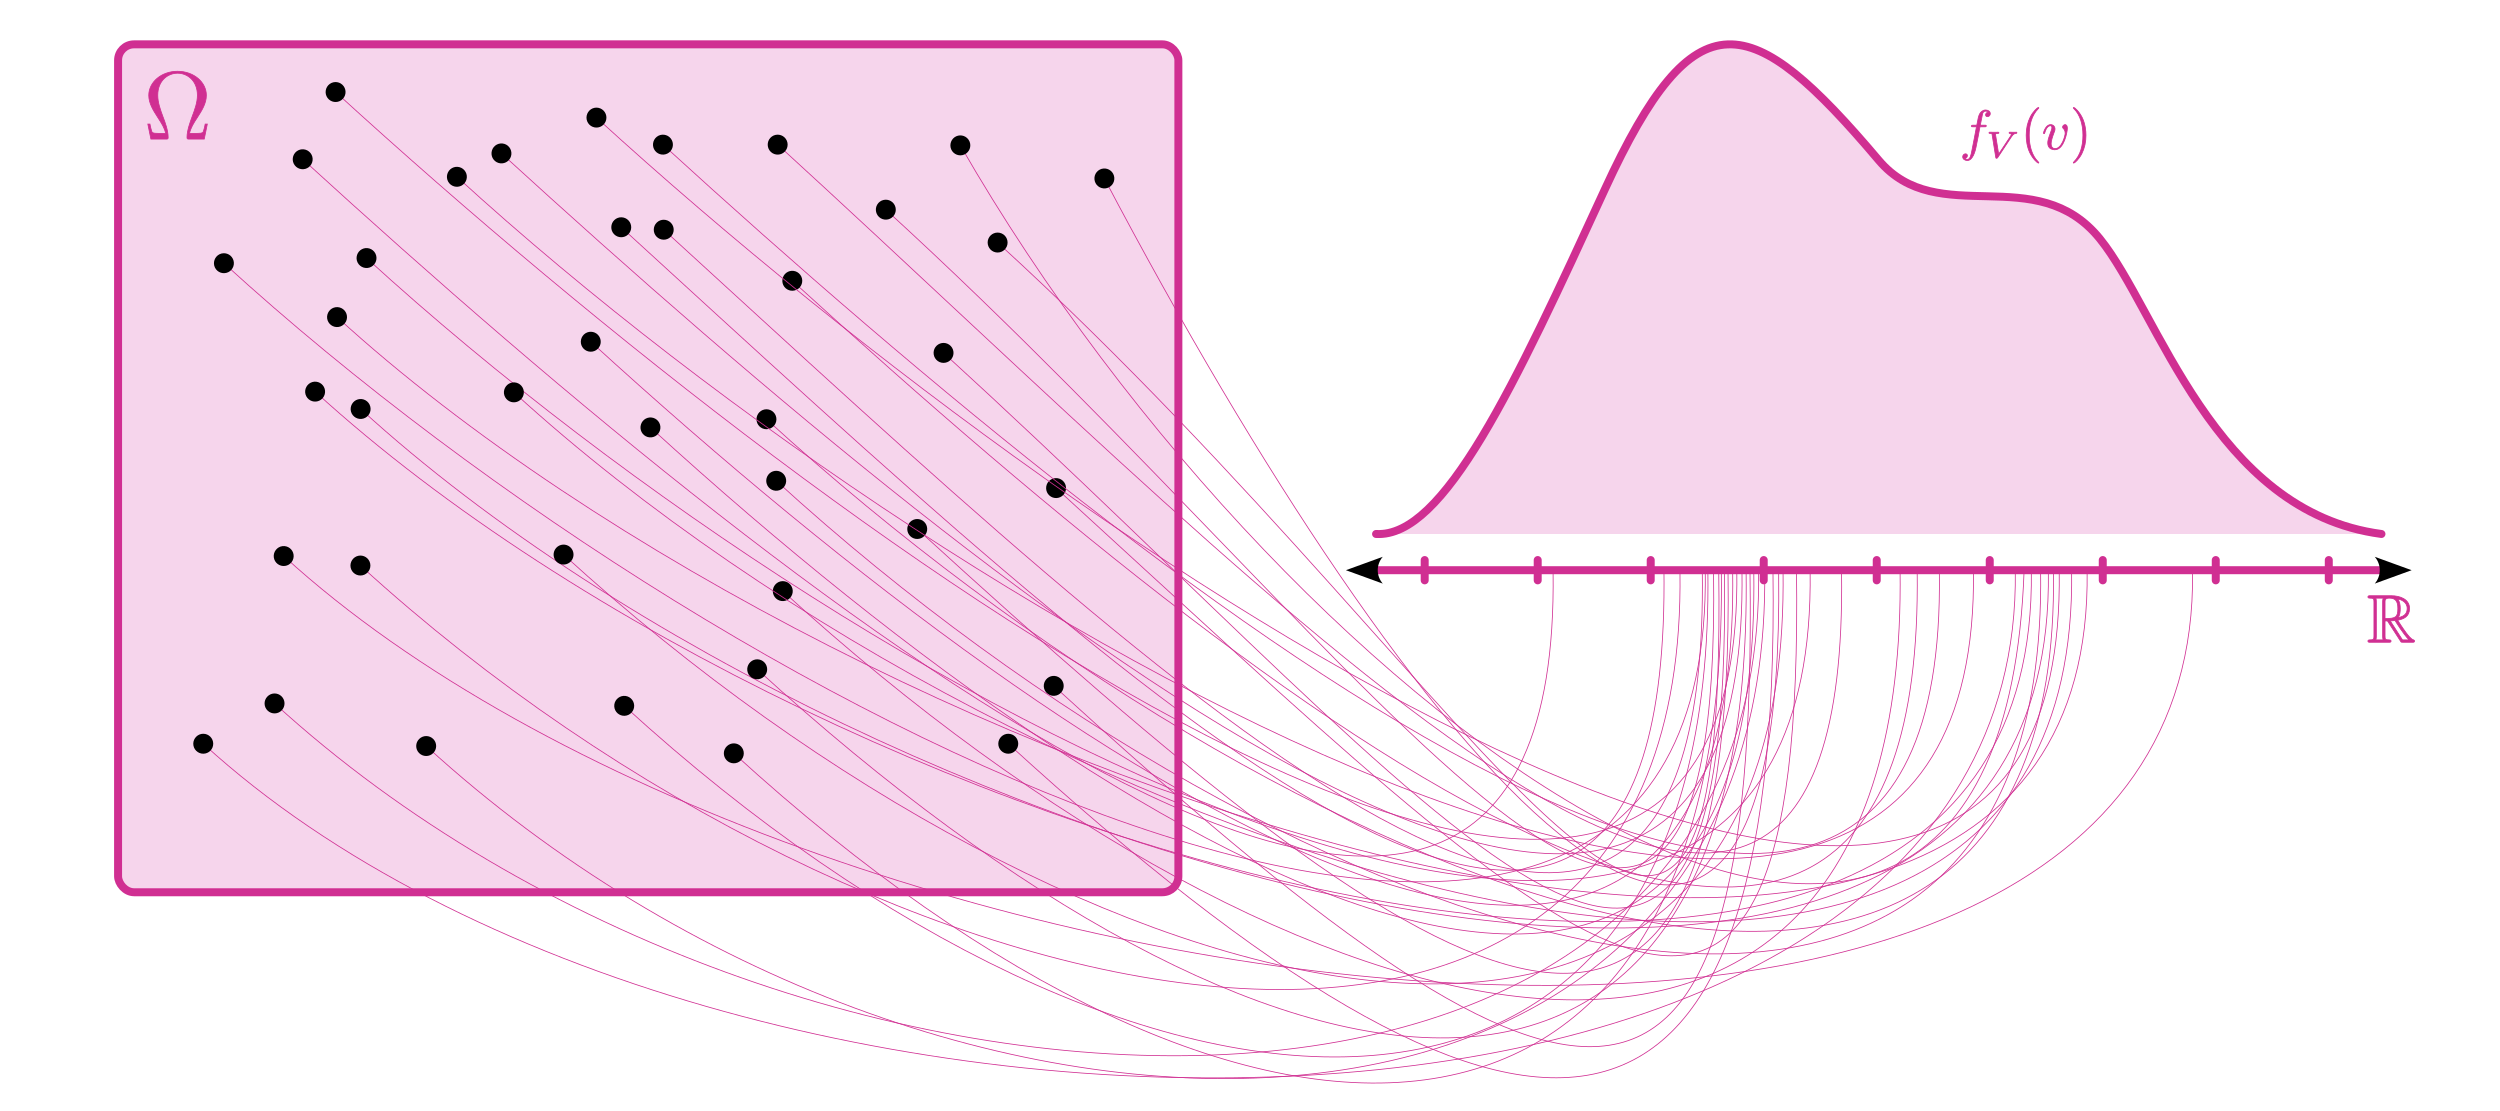 <?xml version="1.0" encoding="UTF-8" standalone="no"?>
<!-- Created with Inkscape (http://www.inkscape.org/) -->

<svg
   width="313.254mm"
   height="139.158mm"
   viewBox="0 0 313.254 139.158"
   version="1.1"
   id="svg5"
   xml:space="preserve"
   xmlns:xlink="http://www.w3.org/1999/xlink"
   xmlns="http://www.w3.org/2000/svg"
   xmlns:svg="http://www.w3.org/2000/svg"><defs
     id="defs2"><marker
       style="overflow:visible"
       id="Dot"
       refX="0"
       refY="0"
       orient="auto"
       markerWidth="5"
       markerHeight="5"
       viewBox="0 0 1 1"
       preserveAspectRatio="xMidYMid"><path
         transform="scale(0.5)"
         style="fill:context-stroke;fill-rule:evenodd;stroke:none"
         d="M 5,0 C 5,2.76 2.76,5 0,5 -2.76,5 -5,2.76 -5,0 c 0,-2.76 2.3,-5 5,-5 2.76,0 5,2.24 5,5 z"
         id="path17" /></marker><marker
       style="overflow:visible"
       id="ConcaveTriangle"
       refX="0"
       refY="0"
       orient="auto-start-reverse"
       markerWidth="0.6"
       markerHeight="0.6"
       viewBox="0 0 1 1"
       preserveAspectRatio="xMidYMid"><path
         transform="scale(0.7)"
         d="M -2,-4 9,0 -2,4 c 2,-2.33 2,-5.66 0,-8 z"
         style="fill:context-stroke;fill-rule:evenodd;stroke:none"
         id="path7" /></marker><path
       id="g2-10"
       d="M 7.914,-1.865 H 7.651 C 7.592,-1.554 7.532,-1.243 7.436,-0.992 7.376,-0.801 7.34,-0.705 6.647,-0.705 H 5.703 C 5.846,-1.375 6.193,-1.949 6.683,-2.69 7.245,-3.563 7.795,-4.435 7.795,-5.428 c 0,-1.65 -1.578,-2.989 -3.575,-2.989 -2.008,0 -3.575,1.351 -3.575,2.989 0,0.98 0.538,1.841 1.1,2.714 0.502,0.777 0.861,1.339 0.992,2.008 H 1.793 c -0.693,0 -0.729,-0.096 -0.789,-0.275 C 0.909,-1.231 0.849,-1.578 0.789,-1.865 H 0.526 L 0.909,0 h 1.853 c 0.263,0 0.287,0 0.287,-0.215 0,-0.849 -0.383,-1.889 -0.622,-2.499 -0.347,-0.944 -0.669,-1.817 -0.669,-2.726 0,-1.841 1.279,-2.738 2.463,-2.738 1.184,0 2.463,0.897 2.463,2.738 0,0.909 -0.335,1.805 -0.669,2.69 C 5.81,-2.176 5.392,-1.076 5.392,-0.227 5.392,0 5.428,0 5.691,0 h 1.841 z" /><marker
       style="overflow:visible"
       id="Dot-1"
       refX="0"
       refY="0"
       orient="auto"
       markerWidth="5"
       markerHeight="5"
       viewBox="0 0 1 1"
       preserveAspectRatio="xMidYMid"><path
         transform="scale(0.5)"
         style="fill:context-stroke;fill-rule:evenodd;stroke:none"
         d="M 5,0 C 5,2.76 2.76,5 0,5 -2.76,5 -5,2.76 -5,0 c 0,-2.76 2.3,-5 5,-5 2.76,0 5,2.24 5,5 z"
         id="path17-1" /></marker><marker
       style="overflow:visible"
       id="Dot-3"
       refX="0"
       refY="0"
       orient="auto"
       markerWidth="5"
       markerHeight="5"
       viewBox="0 0 1 1"
       preserveAspectRatio="xMidYMid"><path
         transform="scale(0.5)"
         style="fill:context-stroke;fill-rule:evenodd;stroke:none"
         d="M 5,0 C 5,2.76 2.76,5 0,5 -2.76,5 -5,2.76 -5,0 c 0,-2.76 2.3,-5 5,-5 2.76,0 5,2.24 5,5 z"
         id="path17-3" /></marker><marker
       style="overflow:visible"
       id="Dot-0"
       refX="0"
       refY="0"
       orient="auto"
       markerWidth="5"
       markerHeight="5"
       viewBox="0 0 1 1"
       preserveAspectRatio="xMidYMid"><path
         transform="scale(0.5)"
         style="fill:context-stroke;fill-rule:evenodd;stroke:none"
         d="M 5,0 C 5,2.76 2.76,5 0,5 -2.76,5 -5,2.76 -5,0 c 0,-2.76 2.3,-5 5,-5 2.76,0 5,2.24 5,5 z"
         id="path17-4" /></marker><marker
       style="overflow:visible"
       id="Dot-7"
       refX="0"
       refY="0"
       orient="auto"
       markerWidth="5"
       markerHeight="5"
       viewBox="0 0 1 1"
       preserveAspectRatio="xMidYMid"><path
         transform="scale(0.5)"
         style="fill:context-stroke;fill-rule:evenodd;stroke:none"
         d="M 5,0 C 5,2.76 2.76,5 0,5 -2.76,5 -5,2.76 -5,0 c 0,-2.76 2.3,-5 5,-5 2.76,0 5,2.24 5,5 z"
         id="path17-0" /></marker><marker
       style="overflow:visible"
       id="Dot-8"
       refX="0"
       refY="0"
       orient="auto"
       markerWidth="5"
       markerHeight="5"
       viewBox="0 0 1 1"
       preserveAspectRatio="xMidYMid"><path
         transform="scale(0.5)"
         style="fill:context-stroke;fill-rule:evenodd;stroke:none"
         d="M 5,0 C 5,2.76 2.76,5 0,5 -2.76,5 -5,2.76 -5,0 c 0,-2.76 2.3,-5 5,-5 2.76,0 5,2.24 5,5 z"
         id="path17-6" /></marker><marker
       style="overflow:visible"
       id="Dot-09"
       refX="0"
       refY="0"
       orient="auto"
       markerWidth="5"
       markerHeight="5"
       viewBox="0 0 1 1"
       preserveAspectRatio="xMidYMid"><path
         transform="scale(0.5)"
         style="fill:context-stroke;fill-rule:evenodd;stroke:none"
         d="M 5,0 C 5,2.76 2.76,5 0,5 -2.76,5 -5,2.76 -5,0 c 0,-2.76 2.3,-5 5,-5 2.76,0 5,2.24 5,5 z"
         id="path17-62" /></marker><marker
       style="overflow:visible"
       id="Dot-4"
       refX="0"
       refY="0"
       orient="auto"
       markerWidth="5"
       markerHeight="5"
       viewBox="0 0 1 1"
       preserveAspectRatio="xMidYMid"><path
         transform="scale(0.5)"
         style="fill:context-stroke;fill-rule:evenodd;stroke:none"
         d="M 5,0 C 5,2.76 2.76,5 0,5 -2.76,5 -5,2.76 -5,0 c 0,-2.76 2.3,-5 5,-5 2.76,0 5,2.24 5,5 z"
         id="path17-66" /></marker><marker
       style="overflow:visible"
       id="Dot-17"
       refX="0"
       refY="0"
       orient="auto"
       markerWidth="5"
       markerHeight="5"
       viewBox="0 0 1 1"
       preserveAspectRatio="xMidYMid"><path
         transform="scale(0.5)"
         style="fill:context-stroke;fill-rule:evenodd;stroke:none"
         d="M 5,0 C 5,2.76 2.76,5 0,5 -2.76,5 -5,2.76 -5,0 c 0,-2.76 2.3,-5 5,-5 2.76,0 5,2.24 5,5 z"
         id="path17-18" /></marker><marker
       style="overflow:visible"
       id="Dot-07"
       refX="0"
       refY="0"
       orient="auto"
       markerWidth="5"
       markerHeight="5"
       viewBox="0 0 1 1"
       preserveAspectRatio="xMidYMid"><path
         transform="scale(0.5)"
         style="fill:context-stroke;fill-rule:evenodd;stroke:none"
         d="M 5,0 C 5,2.76 2.76,5 0,5 -2.76,5 -5,2.76 -5,0 c 0,-2.76 2.3,-5 5,-5 2.76,0 5,2.24 5,5 z"
         id="path17-7" /></marker><marker
       style="overflow:visible"
       id="Dot-2"
       refX="0"
       refY="0"
       orient="auto"
       markerWidth="5"
       markerHeight="5"
       viewBox="0 0 1 1"
       preserveAspectRatio="xMidYMid"><path
         transform="scale(0.5)"
         style="fill:context-stroke;fill-rule:evenodd;stroke:none"
         d="M 5,0 C 5,2.76 2.76,5 0,5 -2.76,5 -5,2.76 -5,0 c 0,-2.76 2.3,-5 5,-5 2.76,0 5,2.24 5,5 z"
         id="path17-74" /></marker><marker
       style="overflow:visible"
       id="Dot-5"
       refX="0"
       refY="0"
       orient="auto"
       markerWidth="5"
       markerHeight="5"
       viewBox="0 0 1 1"
       preserveAspectRatio="xMidYMid"><path
         transform="scale(0.5)"
         style="fill:context-stroke;fill-rule:evenodd;stroke:none"
         d="M 5,0 C 5,2.76 2.76,5 0,5 -2.76,5 -5,2.76 -5,0 c 0,-2.76 2.3,-5 5,-5 2.76,0 5,2.24 5,5 z"
         id="path17-73" /></marker><marker
       style="overflow:visible"
       id="Dot-37"
       refX="0"
       refY="0"
       orient="auto"
       markerWidth="5"
       markerHeight="5"
       viewBox="0 0 1 1"
       preserveAspectRatio="xMidYMid"><path
         transform="scale(0.5)"
         style="fill:context-stroke;fill-rule:evenodd;stroke:none"
         d="M 5,0 C 5,2.76 2.76,5 0,5 -2.76,5 -5,2.76 -5,0 c 0,-2.76 2.3,-5 5,-5 2.76,0 5,2.24 5,5 z"
         id="path17-15" /></marker><marker
       style="overflow:visible"
       id="Dot-72"
       refX="0"
       refY="0"
       orient="auto"
       markerWidth="5"
       markerHeight="5"
       viewBox="0 0 1 1"
       preserveAspectRatio="xMidYMid"><path
         transform="scale(0.5)"
         style="fill:context-stroke;fill-rule:evenodd;stroke:none"
         d="M 5,0 C 5,2.76 2.76,5 0,5 -2.76,5 -5,2.76 -5,0 c 0,-2.76 2.3,-5 5,-5 2.76,0 5,2.24 5,5 z"
         id="path17-44" /></marker><marker
       style="overflow:visible"
       id="Dot-9"
       refX="0"
       refY="0"
       orient="auto"
       markerWidth="5"
       markerHeight="5"
       viewBox="0 0 1 1"
       preserveAspectRatio="xMidYMid"><path
         transform="scale(0.5)"
         style="fill:context-stroke;fill-rule:evenodd;stroke:none"
         d="M 5,0 C 5,2.76 2.76,5 0,5 -2.76,5 -5,2.76 -5,0 c 0,-2.76 2.3,-5 5,-5 2.76,0 5,2.24 5,5 z"
         id="path17-60" /></marker><marker
       style="overflow:visible"
       id="Dot-23"
       refX="0"
       refY="0"
       orient="auto"
       markerWidth="5"
       markerHeight="5"
       viewBox="0 0 1 1"
       preserveAspectRatio="xMidYMid"><path
         transform="scale(0.5)"
         style="fill:context-stroke;fill-rule:evenodd;stroke:none"
         d="M 5,0 C 5,2.76 2.76,5 0,5 -2.76,5 -5,2.76 -5,0 c 0,-2.76 2.3,-5 5,-5 2.76,0 5,2.24 5,5 z"
         id="path17-5" /></marker><marker
       style="overflow:visible"
       id="Dot-91"
       refX="0"
       refY="0"
       orient="auto"
       markerWidth="5"
       markerHeight="5"
       viewBox="0 0 1 1"
       preserveAspectRatio="xMidYMid"><path
         transform="scale(0.5)"
         style="fill:context-stroke;fill-rule:evenodd;stroke:none"
         d="M 5,0 C 5,2.76 2.76,5 0,5 -2.76,5 -5,2.76 -5,0 c 0,-2.76 2.3,-5 5,-5 2.76,0 5,2.24 5,5 z"
         id="path17-63" /></marker><marker
       style="overflow:visible"
       id="Dot-40"
       refX="0"
       refY="0"
       orient="auto"
       markerWidth="5"
       markerHeight="5"
       viewBox="0 0 1 1"
       preserveAspectRatio="xMidYMid"><path
         transform="scale(0.5)"
         style="fill:context-stroke;fill-rule:evenodd;stroke:none"
         d="M 5,0 C 5,2.76 2.76,5 0,5 -2.76,5 -5,2.76 -5,0 c 0,-2.76 2.3,-5 5,-5 2.76,0 5,2.24 5,5 z"
         id="path17-8" /></marker><marker
       style="overflow:visible"
       id="Dot-55"
       refX="0"
       refY="0"
       orient="auto"
       markerWidth="5"
       markerHeight="5"
       viewBox="0 0 1 1"
       preserveAspectRatio="xMidYMid"><path
         transform="scale(0.5)"
         style="fill:context-stroke;fill-rule:evenodd;stroke:none"
         d="M 5,0 C 5,2.76 2.76,5 0,5 -2.76,5 -5,2.76 -5,0 c 0,-2.76 2.3,-5 5,-5 2.76,0 5,2.24 5,5 z"
         id="path17-17" /></marker><marker
       style="overflow:visible"
       id="Dot-04"
       refX="0"
       refY="0"
       orient="auto"
       markerWidth="5"
       markerHeight="5"
       viewBox="0 0 1 1"
       preserveAspectRatio="xMidYMid"><path
         transform="scale(0.5)"
         style="fill:context-stroke;fill-rule:evenodd;stroke:none"
         d="M 5,0 C 5,2.76 2.76,5 0,5 -2.76,5 -5,2.76 -5,0 c 0,-2.76 2.3,-5 5,-5 2.76,0 5,2.24 5,5 z"
         id="path17-45" /></marker><marker
       style="overflow:visible"
       id="Dot-6"
       refX="0"
       refY="0"
       orient="auto"
       markerWidth="5"
       markerHeight="5"
       viewBox="0 0 1 1"
       preserveAspectRatio="xMidYMid"><path
         transform="scale(0.5)"
         style="fill:context-stroke;fill-rule:evenodd;stroke:none"
         d="M 5,0 C 5,2.76 2.76,5 0,5 -2.76,5 -5,2.76 -5,0 c 0,-2.76 2.3,-5 5,-5 2.76,0 5,2.24 5,5 z"
         id="path17-53" /></marker><marker
       style="overflow:visible"
       id="Dot-18"
       refX="0"
       refY="0"
       orient="auto"
       markerWidth="5"
       markerHeight="5"
       viewBox="0 0 1 1"
       preserveAspectRatio="xMidYMid"><path
         transform="scale(0.5)"
         style="fill:context-stroke;fill-rule:evenodd;stroke:none"
         d="M 5,0 C 5,2.76 2.76,5 0,5 -2.76,5 -5,2.76 -5,0 c 0,-2.76 2.3,-5 5,-5 2.76,0 5,2.24 5,5 z"
         id="path17-42" /></marker><marker
       style="overflow:visible"
       id="Dot-60"
       refX="0"
       refY="0"
       orient="auto"
       markerWidth="5"
       markerHeight="5"
       viewBox="0 0 1 1"
       preserveAspectRatio="xMidYMid"><path
         transform="scale(0.5)"
         style="fill:context-stroke;fill-rule:evenodd;stroke:none"
         d="M 5,0 C 5,2.76 2.76,5 0,5 -2.76,5 -5,2.76 -5,0 c 0,-2.76 2.3,-5 5,-5 2.76,0 5,2.24 5,5 z"
         id="path17-37" /></marker><marker
       style="overflow:visible"
       id="Dot-79"
       refX="0"
       refY="0"
       orient="auto"
       markerWidth="5"
       markerHeight="5"
       viewBox="0 0 1 1"
       preserveAspectRatio="xMidYMid"><path
         transform="scale(0.5)"
         style="fill:context-stroke;fill-rule:evenodd;stroke:none"
         d="M 5,0 C 5,2.76 2.76,5 0,5 -2.76,5 -5,2.76 -5,0 c 0,-2.76 2.3,-5 5,-5 2.76,0 5,2.24 5,5 z"
         id="path17-533" /></marker><marker
       style="overflow:visible"
       id="Dot-89"
       refX="0"
       refY="0"
       orient="auto"
       markerWidth="5"
       markerHeight="5"
       viewBox="0 0 1 1"
       preserveAspectRatio="xMidYMid"><path
         transform="scale(0.5)"
         style="fill:context-stroke;fill-rule:evenodd;stroke:none"
         d="M 5,0 C 5,2.76 2.76,5 0,5 -2.76,5 -5,2.76 -5,0 c 0,-2.76 2.3,-5 5,-5 2.76,0 5,2.24 5,5 z"
         id="path17-745" /></marker><marker
       style="overflow:visible"
       id="Dot-57"
       refX="0"
       refY="0"
       orient="auto"
       markerWidth="5"
       markerHeight="5"
       viewBox="0 0 1 1"
       preserveAspectRatio="xMidYMid"><path
         transform="scale(0.5)"
         style="fill:context-stroke;fill-rule:evenodd;stroke:none"
         d="M 5,0 C 5,2.76 2.76,5 0,5 -2.76,5 -5,2.76 -5,0 c 0,-2.76 2.3,-5 5,-5 2.76,0 5,2.24 5,5 z"
         id="path17-458" /></marker><marker
       style="overflow:visible"
       id="Dot-59"
       refX="0"
       refY="0"
       orient="auto"
       markerWidth="5"
       markerHeight="5"
       viewBox="0 0 1 1"
       preserveAspectRatio="xMidYMid"><path
         transform="scale(0.5)"
         style="fill:context-stroke;fill-rule:evenodd;stroke:none"
         d="M 5,0 C 5,2.76 2.76,5 0,5 -2.76,5 -5,2.76 -5,0 c 0,-2.76 2.3,-5 5,-5 2.76,0 5,2.24 5,5 z"
         id="path17-668" /></marker><marker
       style="overflow:visible"
       id="Dot-83"
       refX="0"
       refY="0"
       orient="auto"
       markerWidth="5"
       markerHeight="5"
       viewBox="0 0 1 1"
       preserveAspectRatio="xMidYMid"><path
         transform="scale(0.5)"
         style="fill:context-stroke;fill-rule:evenodd;stroke:none"
         d="M 5,0 C 5,2.76 2.76,5 0,5 -2.76,5 -5,2.76 -5,0 c 0,-2.76 2.3,-5 5,-5 2.76,0 5,2.24 5,5 z"
         id="path17-9" /></marker><marker
       style="overflow:visible"
       id="Dot-39"
       refX="0"
       refY="0"
       orient="auto"
       markerWidth="5"
       markerHeight="5"
       viewBox="0 0 1 1"
       preserveAspectRatio="xMidYMid"><path
         transform="scale(0.5)"
         style="fill:context-stroke;fill-rule:evenodd;stroke:none"
         d="M 5,0 C 5,2.76 2.76,5 0,5 -2.76,5 -5,2.76 -5,0 c 0,-2.76 2.3,-5 5,-5 2.76,0 5,2.24 5,5 z"
         id="path17-14" /></marker><marker
       style="overflow:visible"
       id="Dot-26"
       refX="0"
       refY="0"
       orient="auto"
       markerWidth="5"
       markerHeight="5"
       viewBox="0 0 1 1"
       preserveAspectRatio="xMidYMid"><path
         transform="scale(0.5)"
         style="fill:context-stroke;fill-rule:evenodd;stroke:none"
         d="M 5,0 C 5,2.76 2.76,5 0,5 -2.76,5 -5,2.76 -5,0 c 0,-2.76 2.3,-5 5,-5 2.76,0 5,2.24 5,5 z"
         id="path17-95" /></marker><marker
       style="overflow:visible"
       id="Dot-02"
       refX="0"
       refY="0"
       orient="auto"
       markerWidth="5"
       markerHeight="5"
       viewBox="0 0 1 1"
       preserveAspectRatio="xMidYMid"><path
         transform="scale(0.5)"
         style="fill:context-stroke;fill-rule:evenodd;stroke:none"
         d="M 5,0 C 5,2.76 2.76,5 0,5 -2.76,5 -5,2.76 -5,0 c 0,-2.76 2.3,-5 5,-5 2.76,0 5,2.24 5,5 z"
         id="path17-83" /></marker><marker
       style="overflow:visible"
       id="Dot-86"
       refX="0"
       refY="0"
       orient="auto"
       markerWidth="5"
       markerHeight="5"
       viewBox="0 0 1 1"
       preserveAspectRatio="xMidYMid"><path
         transform="scale(0.5)"
         style="fill:context-stroke;fill-rule:evenodd;stroke:none"
         d="M 5,0 C 5,2.76 2.76,5 0,5 -2.76,5 -5,2.76 -5,0 c 0,-2.76 2.3,-5 5,-5 2.76,0 5,2.24 5,5 z"
         id="path17-86" /></marker><marker
       style="overflow:visible"
       id="Dot-00"
       refX="0"
       refY="0"
       orient="auto"
       markerWidth="5"
       markerHeight="5"
       viewBox="0 0 1 1"
       preserveAspectRatio="xMidYMid"><path
         transform="scale(0.5)"
         style="fill:context-stroke;fill-rule:evenodd;stroke:none"
         d="M 5,0 C 5,2.76 2.76,5 0,5 -2.76,5 -5,2.76 -5,0 c 0,-2.76 2.3,-5 5,-5 2.76,0 5,2.24 5,5 z"
         id="path17-87" /></marker><marker
       style="overflow:visible"
       id="Dot-63"
       refX="0"
       refY="0"
       orient="auto"
       markerWidth="5"
       markerHeight="5"
       viewBox="0 0 1 1"
       preserveAspectRatio="xMidYMid"><path
         transform="scale(0.5)"
         style="fill:context-stroke;fill-rule:evenodd;stroke:none"
         d="M 5,0 C 5,2.76 2.76,5 0,5 -2.76,5 -5,2.76 -5,0 c 0,-2.76 2.3,-5 5,-5 2.76,0 5,2.24 5,5 z"
         id="path17-78" /></marker><marker
       style="overflow:visible"
       id="Dot-82"
       refX="0"
       refY="0"
       orient="auto"
       markerWidth="5"
       markerHeight="5"
       viewBox="0 0 1 1"
       preserveAspectRatio="xMidYMid"><path
         transform="scale(0.5)"
         style="fill:context-stroke;fill-rule:evenodd;stroke:none"
         d="M 5,0 C 5,2.76 2.76,5 0,5 -2.76,5 -5,2.76 -5,0 c 0,-2.76 2.3,-5 5,-5 2.76,0 5,2.24 5,5 z"
         id="path17-30" /></marker><marker
       style="overflow:visible"
       id="Dot-33"
       refX="0"
       refY="0"
       orient="auto"
       markerWidth="5"
       markerHeight="5"
       viewBox="0 0 1 1"
       preserveAspectRatio="xMidYMid"><path
         transform="scale(0.5)"
         style="fill:context-stroke;fill-rule:evenodd;stroke:none"
         d="M 5,0 C 5,2.76 2.76,5 0,5 -2.76,5 -5,2.76 -5,0 c 0,-2.76 2.3,-5 5,-5 2.76,0 5,2.24 5,5 z"
         id="path17-2" /></marker><marker
       style="overflow:visible"
       id="Dot-71"
       refX="0"
       refY="0"
       orient="auto"
       markerWidth="5"
       markerHeight="5"
       viewBox="0 0 1 1"
       preserveAspectRatio="xMidYMid"><path
         transform="scale(0.5)"
         style="fill:context-stroke;fill-rule:evenodd;stroke:none"
         d="M 5,0 C 5,2.76 2.76,5 0,5 -2.76,5 -5,2.76 -5,0 c 0,-2.76 2.3,-5 5,-5 2.76,0 5,2.24 5,5 z"
         id="path17-33" /></marker><marker
       style="overflow:visible"
       id="Dot-47"
       refX="0"
       refY="0"
       orient="auto"
       markerWidth="5"
       markerHeight="5"
       viewBox="0 0 1 1"
       preserveAspectRatio="xMidYMid"><path
         transform="scale(0.5)"
         style="fill:context-stroke;fill-rule:evenodd;stroke:none"
         d="M 5,0 C 5,2.76 2.76,5 0,5 -2.76,5 -5,2.76 -5,0 c 0,-2.76 2.3,-5 5,-5 2.76,0 5,2.24 5,5 z"
         id="path17-41" /></marker><marker
       style="overflow:visible"
       id="Dot-88"
       refX="0"
       refY="0"
       orient="auto"
       markerWidth="5"
       markerHeight="5"
       viewBox="0 0 1 1"
       preserveAspectRatio="xMidYMid"><path
         transform="scale(0.5)"
         style="fill:context-stroke;fill-rule:evenodd;stroke:none"
         d="M 5,0 C 5,2.76 2.76,5 0,5 -2.76,5 -5,2.76 -5,0 c 0,-2.76 2.3,-5 5,-5 2.76,0 5,2.24 5,5 z"
         id="path17-172" /></marker><path
       id="g0-82"
       d="m 3.204,-3.754 h 0.43 l 1.793,2.774 C 5.547,-0.789 5.834,-0.323 5.966,-0.143 6.049,0 6.085,0 6.36,0 h 1.65 c 0.215,0 0.395,0 0.395,-0.215 0,-0.096 -0.072,-0.179 -0.179,-0.203 C 7.783,-0.514 7.197,-1.303 6.91,-1.686 6.826,-1.805 6.229,-2.594 5.428,-3.885 c 1.064,-0.191 2.092,-0.646 2.092,-2.068 0,-1.662 -1.757,-2.236 -3.168,-2.236 H 0.598 c -0.215,0 -0.406,0 -0.406,0.215 0,0.203 0.227,0.203 0.323,0.203 0.681,0 0.741,0.084 0.741,0.681 v 5.99 c 0,0.598 -0.06,0.681 -0.741,0.681 -0.096,0 -0.323,0 -0.323,0.203 C 0.191,0 0.383,0 0.598,0 h 3.276 c 0.215,0 0.395,0 0.395,-0.215 0,-0.203 -0.203,-0.203 -0.335,-0.203 -0.681,0 -0.729,-0.096 -0.729,-0.681 z m 2.307,-0.586 c 0.335,-0.442 0.371,-1.076 0.371,-1.602 0,-0.574 -0.072,-1.207 -0.454,-1.698 0.49,0.108 1.674,0.478 1.674,1.686 0,0.777 -0.359,1.387 -1.59,1.614 z M 3.204,-7.125 c 0,-0.251 0,-0.646 0.741,-0.646 1.016,0 1.518,0.418 1.518,1.829 0,1.542 -0.371,1.769 -2.26,1.769 z m -1.626,6.707 c 0.096,-0.215 0.096,-0.55 0.096,-0.658 v -6.037 c 0,-0.12 0,-0.442 -0.096,-0.658 h 1.363 c -0.155,0.191 -0.155,0.43 -0.155,0.61 v 6.085 c 0,0.12 0,0.442 0.096,0.658 z m 2.546,-3.335 c 0.084,-0.012 0.132,-0.024 0.227,-0.024 0.179,0 0.442,-0.024 0.622,-0.048 0.179,0.287 1.47,2.415 2.463,3.407 H 6.276 Z" /><path
       id="g2-40"
       d="m 3.885,2.905 c 0,-0.036 0,-0.06 -0.203,-0.263 C 2.487,1.435 1.817,-0.538 1.817,-2.977 c 0,-2.319 0.562,-4.316 1.949,-5.727 0.12,-0.108 0.12,-0.132 0.12,-0.167 0,-0.072 -0.06,-0.096 -0.108,-0.096 -0.155,0 -1.136,0.861 -1.722,2.032 -0.61,1.207 -0.885,2.487 -0.885,3.957 0,1.064 0.167,2.487 0.789,3.766 0.705,1.435 1.686,2.212 1.817,2.212 0.048,0 0.108,-0.024 0.108,-0.096 z" /><path
       id="g2-41"
       d="m 3.371,-2.977 c 0,-0.909 -0.12,-2.391 -0.789,-3.778 -0.705,-1.435 -1.686,-2.212 -1.817,-2.212 -0.048,0 -0.108,0.024 -0.108,0.096 0,0.036 0,0.06 0.203,0.263 1.196,1.207 1.865,3.18 1.865,5.619 0,2.319 -0.562,4.316 -1.949,5.727 C 0.658,2.845 0.658,2.869 0.658,2.905 c 0,0.072 0.06,0.096 0.108,0.096 0.155,0 1.136,-0.861 1.722,-2.032 0.61,-1.219 0.885,-2.511 0.885,-3.945 z" /><path
       id="g0-86"
       d="m 5.34,-4.495 c 0.399,-0.606 0.701,-0.669 1.02,-0.685 0.088,-0.008 0.12,-0.088 0.12,-0.151 0,-0.024 -0.016,-0.112 -0.112,-0.112 -0.096,0 -0.064,0.024 -0.646,0.024 -0.51,0 -0.725,-0.024 -0.757,-0.024 -0.04,0 -0.159,0 -0.159,0.151 0,0.104 0.104,0.112 0.143,0.112 0.215,0.016 0.319,0.096 0.319,0.239 0,0.128 -0.072,0.231 -0.112,0.295 L 2.566,-0.725 1.905,-4.822 c -0.008,-0.072 -0.016,-0.112 -0.016,-0.135 0,-0.104 0.12,-0.223 0.526,-0.223 0.096,0 0.199,0 0.199,-0.151 0,-0.032 -0.024,-0.112 -0.128,-0.112 -0.072,0 -0.391,0.016 -0.454,0.024 H 1.53 c -0.717,0 -0.821,-0.024 -0.893,-0.024 -0.032,0 -0.151,0 -0.151,0.151 0,0.112 0.104,0.112 0.223,0.112 0.406,0 0.414,0.072 0.446,0.271 l 0.781,4.854 c 0.024,0.159 0.032,0.223 0.183,0.223 0.135,0 0.183,-0.072 0.239,-0.159 z" /><path
       id="g1-102"
       d="m 5.332,-4.806 c 0.239,0 0.335,0 0.335,-0.227 0,-0.12 -0.096,-0.12 -0.311,-0.12 H 4.388 c 0.227,-1.231 0.395,-2.08 0.49,-2.463 0.072,-0.287 0.323,-0.562 0.634,-0.562 0.251,0 0.502,0.108 0.622,0.215 -0.466,0.048 -0.61,0.395 -0.61,0.598 0,0.239 0.179,0.383 0.406,0.383 0.239,0 0.598,-0.203 0.598,-0.658 0,-0.502 -0.502,-0.777 -1.028,-0.777 -0.514,0 -1.016,0.383 -1.255,0.849 -0.215,0.418 -0.335,0.849 -0.61,2.415 H 2.833 c -0.227,0 -0.347,0 -0.347,0.215 0,0.132 0.072,0.132 0.311,0.132 H 3.563 c -0.215,1.112 -0.705,3.814 -0.98,5.093 -0.203,1.04 -0.383,1.913 -0.98,1.913 -0.036,0 -0.383,0 -0.598,-0.227 C 1.614,1.925 1.614,1.399 1.614,1.387 c 0,-0.239 -0.179,-0.383 -0.406,-0.383 -0.239,0 -0.598,0.203 -0.598,0.658 0,0.514 0.526,0.777 0.992,0.777 1.219,0 1.722,-2.188 1.853,-2.786 0.215,-0.921 0.801,-4.101 0.861,-4.459 z" /><path
       id="g1-118"
       d="m 5.464,-4.471 c 0,-0.753 -0.383,-0.801 -0.478,-0.801 -0.287,0 -0.55,0.287 -0.55,0.526 0,0.143 0.084,0.227 0.132,0.275 0.12,0.108 0.43,0.43 0.43,1.052 0,0.502 -0.717,3.3 -2.152,3.3 -0.729,0 -0.873,-0.61 -0.873,-1.052 0,-0.598 0.275,-1.435 0.598,-2.295 0.191,-0.49 0.239,-0.61 0.239,-0.849 0,-0.502 -0.359,-0.956 -0.944,-0.956 -1.1,0 -1.542,1.733 -1.542,1.829 0,0.048 0.048,0.108 0.132,0.108 0.108,0 0.12,-0.048 0.167,-0.215 0.287,-1.028 0.753,-1.482 1.207,-1.482 0.108,0 0.311,0 0.311,0.395 0,0.311 -0.132,0.658 -0.311,1.112 -0.574,1.53 -0.574,1.901 -0.574,2.188 0,0.263 0.036,0.753 0.406,1.088 0.43,0.371 1.028,0.371 1.136,0.371 1.985,0 2.666,-3.909 2.666,-4.591 z" /></defs><g
     id="layer1"
     transform="translate(-554.995,-23.073)"><rect
       style="fill:#f6d5ec;fill-opacity:1;stroke:#d02f92;stroke-width:1;stroke-linecap:round;stroke-linejoin:round;stroke-dasharray:none;stroke-opacity:1"
       id="rect1-5-4"
       width="132.857"
       height="106.243"
       x="569.79"
       y="28.63"
       ry="2.002" /><use
       x="104.515"
       y="65.753"
       xlink:href="#g2-10"
       id="use9-9-2"
       transform="matrix(1.009,0,0,1.009,467.531,-25.847)"
       style="fill:#d02f92;fill-opacity:1;stroke:#d02f92;stroke-width:0.099;stroke-dasharray:none;stroke-opacity:1" /><path
       style="fill:none;fill-opacity:1;stroke:#d02f92;stroke-width:0.1;stroke-linecap:round;stroke-linejoin:round;stroke-dasharray:none;stroke-opacity:1;marker-start:url(#Dot)"
       d="M 632.837,51.55 C 697.538,110.667 764.606,174.81 763.489,94.231"
       id="path21" /><path
       style="fill:none;fill-opacity:1;stroke:#d02f92;stroke-width:0.1;stroke-linecap:round;stroke-linejoin:round;stroke-dasharray:none;stroke-opacity:1;marker-start:url(#Dot-1)"
       d="M 638.16,51.858 C 702.861,110.976 769.412,175.118 768.294,94.539"
       id="path21-2" /><path
       style="fill:none;fill-opacity:1;stroke:#d02f92;stroke-width:0.1;stroke-linecap:round;stroke-linejoin:round;stroke-dasharray:none;stroke-opacity:1;marker-start:url(#Dot-3)"
       d="m 629.019,65.894 c 64.701,59.117 144.201,109.276 143.083,28.697"
       id="path21-0" /><path
       style="fill:none;fill-opacity:1;stroke:#d02f92;stroke-width:0.1;stroke-linecap:round;stroke-linejoin:round;stroke-dasharray:none;stroke-opacity:1;marker-start:url(#Dot-0)"
       d="M 600.92,55.406 C 665.621,114.523 782.925,175.17 781.808,94.591"
       id="path21-5" /><path
       style="fill:none;fill-opacity:1;stroke:#d02f92;stroke-width:0.1;stroke-linecap:round;stroke-linejoin:round;stroke-dasharray:none;stroke-opacity:1;marker-start:url(#Dot-7)"
       d="M 583.051,56.053 C 647.752,115.171 769.786,175.124 768.669,94.545"
       id="path21-1" /><path
       style="fill:none;fill-opacity:1;stroke:#d02f92;stroke-width:0.1;stroke-linecap:round;stroke-linejoin:round;stroke-dasharray:none;stroke-opacity:1;marker-start:url(#Dot-8)"
       d="M 654.269,58.255 C 718.97,117.372 796.339,175.17 795.221,94.591"
       id="path21-3" /><path
       style="fill:none;fill-opacity:1;stroke:#d02f92;stroke-width:0.1;stroke-linecap:round;stroke-linejoin:round;stroke-dasharray:none;stroke-opacity:1;marker-start:url(#Dot-09)"
       d="m 651.032,75.606 c 64.701,59.117 162.383,99.61 161.266,19.031"
       id="path21-8" /><path
       style="fill:none;fill-opacity:1;stroke:#d02f92;stroke-width:0.1;stroke-linecap:round;stroke-linejoin:round;stroke-dasharray:none;stroke-opacity:1;marker-start:url(#Dot-4)"
       d="M 600.181,74.319 C 664.882,133.436 812.774,175.261 811.657,94.682"
       id="path21-25" /><path
       style="fill:none;fill-opacity:1;stroke:#d02f92;stroke-width:0.1;stroke-linecap:round;stroke-linejoin:round;stroke-dasharray:none;stroke-opacity:1;marker-start:url(#Dot-17)"
       d="m 589.396,111.215 c 64.701,59.117 187.074,63.909 185.956,-16.67"
       id="path21-4" /><path
       style="fill:none;fill-opacity:1;stroke:#d02f92;stroke-width:0.1;stroke-linecap:round;stroke-linejoin:round;stroke-dasharray:none;stroke-opacity:1;marker-start:url(#Dot-07)"
       d="m 580.462,116.265 c 64.701,59.117 228.171,58.905 227.054,-21.674"
       id="path21-12" /><path
       style="fill:none;fill-opacity:1;stroke:#d02f92;stroke-width:0.1;stroke-linecap:round;stroke-linejoin:round;stroke-dasharray:none;stroke-opacity:1;marker-start:url(#Dot-2)"
       d="m 687.029,109.013 c 64.701,59.117 88.359,66.156 87.242,-14.423"
       id="path21-7" /><path
       style="fill:none;fill-opacity:1;stroke:#d02f92;stroke-width:0.1;stroke-linecap:round;stroke-linejoin:round;stroke-dasharray:none;stroke-opacity:1;marker-start:url(#Dot-5)"
       d="m 693.374,45.435 c 38.215,72.592 85.494,129.922 84.49,49.285"
       id="path21-89" /><path
       style="fill:none;fill-opacity:1;stroke:#d02f92;stroke-width:0.1;stroke-linecap:round;stroke-linejoin:round;stroke-dasharray:none;stroke-opacity:1;marker-start:url(#Dot-37)"
       d="m 681.332,116.265 c 64.701,59.117 96.938,58.873 95.82,-21.706"
       id="path21-75" /><path
       style="fill:none;fill-opacity:1;stroke:#d02f92;stroke-width:0.1;stroke-linecap:round;stroke-linejoin:round;stroke-dasharray:none;stroke-opacity:1;marker-start:url(#Dot-72)"
       d="m 608.396,116.552 c 64.701,59.117 168.837,58.456 167.72,-22.123"
       id="path21-9" /><path
       style="fill:none;fill-opacity:1;stroke:#d02f92;stroke-width:0.1;stroke-linecap:round;stroke-linejoin:round;stroke-dasharray:none;stroke-opacity:1;marker-start:url(#Dot-9)"
       d="m 687.322,84.231 c 64.701,59.117 93.894,90.745 92.776,10.166"
       id="path21-16" /><path
       style="fill:none;fill-opacity:1;stroke:#d02f92;stroke-width:0.1;stroke-linecap:round;stroke-linejoin:round;stroke-dasharray:none;stroke-opacity:1;marker-start:url(#Dot-23)"
       d="m 669.925,89.358 c 64.701,59.117 102.712,85.812 101.594,5.233"
       id="path21-91" /><path
       style="fill:none;fill-opacity:1;stroke:#d02f92;stroke-width:0.1;stroke-linecap:round;stroke-linejoin:round;stroke-dasharray:none;stroke-opacity:1;marker-start:url(#Dot-91)"
       d="m 649.873,106.938 c 64.701,59.117 125.029,68.167 123.912,-12.412"
       id="path21-6" /><path
       style="fill:none;fill-opacity:1;stroke:#d02f92;stroke-width:0.1;stroke-linecap:round;stroke-linejoin:round;stroke-dasharray:none;stroke-opacity:1;marker-start:url(#Dot-40)"
       d="m 633.209,111.516 c 64.701,59.117 136.903,63.589 135.785,-16.99"
       id="path21-19" /><path
       style="fill:none;fill-opacity:1;stroke:#d02f92;stroke-width:0.1;stroke-linecap:round;stroke-linejoin:round;stroke-dasharray:none;stroke-opacity:1;marker-start:url(#Dot-55)"
       d="m 646.943,117.467 c 64.701,59.117 124.852,57.638 123.734,-22.941"
       id="path21-78" /><path
       style="fill:none;fill-opacity:1;stroke:#d02f92;stroke-width:0.1;stroke-linecap:round;stroke-linejoin:round;stroke-dasharray:none;stroke-opacity:1;marker-start:url(#Dot-04)"
       d="m 679.997,53.466 c 64.701,59.117 91.474,121.574 90.357,40.995"
       id="path21-39" /><path
       style="fill:none;fill-opacity:1;stroke:#d02f92;stroke-width:0.1;stroke-linecap:round;stroke-linejoin:round;stroke-dasharray:none;stroke-opacity:1;marker-start:url(#Dot-6)"
       d="M 597.043,34.605 C 661.744,93.722 773.738,175.04 772.62,94.461"
       id="path21-72" /><path
       style="fill:none;fill-opacity:1;stroke:#d02f92;stroke-width:0.1;stroke-linecap:round;stroke-linejoin:round;stroke-dasharray:none;stroke-opacity:1;marker-start:url(#Dot-18)"
       d="m 673.222,67.292 c 64.701,59.117 98.962,107.748 97.845,27.169"
       id="path21-10" /><path
       style="fill:none;fill-opacity:1;stroke:#d02f92;stroke-width:0.1;stroke-linecap:round;stroke-linejoin:round;stroke-dasharray:none;stroke-opacity:1;marker-start:url(#Dot-60)"
       d="m 653.078,97.141 c 64.701,59.117 141.118,77.899 140.001,-2.68"
       id="path21-84" /><path
       style="fill:none;fill-opacity:1;stroke:#d02f92;stroke-width:0.1;stroke-linecap:round;stroke-linejoin:round;stroke-dasharray:none;stroke-opacity:1;marker-start:url(#Dot-79)"
       d="m 590.542,92.746 c 64.701,59.117 240.299,82.553 239.182,1.974"
       id="path21-60" /><path
       style="fill:none;fill-opacity:1;stroke:#d02f92;stroke-width:0.1;stroke-linecap:round;stroke-linejoin:round;stroke-dasharray:none;stroke-opacity:1;marker-start:url(#Dot-89)"
       d="M 597.226,62.805 C 661.927,121.923 817.634,175.17 816.516,94.591"
       id="path21-97" /><path
       style="fill:none;fill-opacity:1;stroke:#d02f92;stroke-width:0.1;stroke-linecap:round;stroke-linejoin:round;stroke-dasharray:none;stroke-opacity:1;marker-start:url(#Dot-57)"
       d="M 612.242,45.226 C 676.943,104.343 803.39,175.04 802.273,94.461"
       id="path21-79" /><path
       style="fill:none;fill-opacity:1;stroke:#d02f92;stroke-width:0.1;stroke-linecap:round;stroke-linejoin:round;stroke-dasharray:none;stroke-opacity:1;marker-start:url(#Dot-59)"
       d="M 592.922,43.028 C 657.623,102.146 750.717,175.299 749.6,94.72"
       id="path21-52" /><path
       style="fill:none;fill-opacity:1;stroke:#d02f92;stroke-width:0.1;stroke-linecap:round;stroke-linejoin:round;stroke-dasharray:none;stroke-opacity:1;marker-start:url(#Dot-83)"
       d="M 594.479,72.145 C 659.18,131.262 810.641,175.17 809.524,94.591"
       id="path21-33" /><path
       style="fill:none;fill-opacity:1;stroke:#d02f92;stroke-width:0.1;stroke-linecap:round;stroke-linejoin:round;stroke-dasharray:none;stroke-opacity:1;marker-start:url(#Dot-39)"
       d="m 600.156,93.936 c 64.701,59.117 166.46,81.363 165.343,0.784"
       id="path21-45" /><path
       style="fill:none;fill-opacity:1;stroke:#d02f92;stroke-width:0.1;stroke-linecap:round;stroke-linejoin:round;stroke-dasharray:none;stroke-opacity:1;marker-start:url(#Dot-26)"
       d="M 675.327,41.289 C 717.078,113.951 805.625,177.595 808.617,94.591"
       id="path21-03" /><path
       style="fill:none;fill-opacity:1;stroke:#d02f92;stroke-width:0.1;stroke-linecap:round;stroke-linejoin:round;stroke-dasharray:none;stroke-opacity:1;marker-start:url(#Dot-02)"
       d="m 629.73,37.809 c 64.701,59.117 184.407,137.361 183.29,56.782"
       id="path21-17" /><path
       style="fill:none;fill-opacity:1;stroke:#d02f92;stroke-width:0.1;stroke-linecap:round;stroke-linejoin:round;stroke-dasharray:none;stroke-opacity:1;marker-start:url(#Dot-86)"
       d="m 619.384,72.236 c 64.701,59.117 196.308,102.934 195.19,22.355"
       id="path21-74" /><path
       style="fill:none;fill-opacity:1;stroke:#d02f92;stroke-width:0.1;stroke-linecap:round;stroke-linejoin:round;stroke-dasharray:none;stroke-opacity:1;marker-start:url(#Dot-00)"
       d="m 652.254,83.315 c 64.701,59.117 159.553,91.855 158.435,11.276"
       id="path21-64" /><path
       style="fill:none;fill-opacity:1;stroke:#d02f92;stroke-width:0.1;stroke-linecap:round;stroke-linejoin:round;stroke-dasharray:none;stroke-opacity:1;marker-start:url(#Dot-63)"
       d="M 638.062,41.197 C 702.763,100.314 799.117,175.429 798,94.85"
       id="path21-46" /><path
       style="fill:none;fill-opacity:1;stroke:#d02f92;stroke-width:0.1;stroke-linecap:round;stroke-linejoin:round;stroke-dasharray:none;stroke-opacity:1;marker-start:url(#Dot-82)"
       d="M 652.437,41.197 C 717.138,100.314 786.862,175.353 785.745,94.774"
       id="path21-44" /><path
       style="fill:none;fill-opacity:1;stroke:#d02f92;stroke-width:0.1;stroke-linecap:round;stroke-linejoin:round;stroke-dasharray:none;stroke-opacity:1;marker-start:url(#Dot-33)"
       d="M 617.827,42.296 C 682.528,101.413 774.385,175.138 773.268,94.559"
       id="path21-979" /><path
       style="fill:none;fill-opacity:1;stroke:#d02f92;stroke-width:0.1;stroke-linecap:round;stroke-linejoin:round;stroke-dasharray:none;stroke-opacity:1;marker-start:url(#Dot-71)"
       d="m 665.988,49.346 c 64.701,59.117 104.836,125.824 103.718,45.245"
       id="path21-90" /><path
       style="fill:none;fill-opacity:1;stroke:#d02f92;stroke-width:0.1;stroke-linecap:round;stroke-linejoin:round;stroke-dasharray:none;stroke-opacity:1;marker-start:url(#Dot-47)"
       d="m 625.61,92.563 c 64.701,59.117 153.922,82.542 152.805,1.963"
       id="path21-80" /><path
       style="fill:none;fill-opacity:1;stroke:#d02f92;stroke-width:0.1;stroke-linecap:round;stroke-linejoin:round;stroke-dasharray:none;stroke-opacity:1;marker-start:url(#Dot-88)"
       d="M 636.496,76.631 C 701.197,135.748 775.865,175.17 774.748,94.591"
       id="path21-30" /><g
       id="g21"><path
         style="fill:#f6d5ec;fill-opacity:1;stroke:#d02f92;stroke-width:1;stroke-linecap:round;stroke-linejoin:round;stroke-dasharray:none;stroke-opacity:1"
         d="m 853.396,89.981 c -21.078,-2.781 -27.962,-27.937 -35.276,-36.979 -8.007,-9.899 -20.273,-1.048 -27.713,-9.847 -16.018,-18.943 -22.997,-20.993 -34.325,3.649 -11.328,24.641 -20.163,43.677 -28.664,43.177"
         id="path8-0-4" /><path
         style="fill:#cf3092;fill-opacity:1;stroke:#d02f92;stroke-width:1;stroke-linecap:round;stroke-linejoin:round;stroke-dasharray:none;stroke-opacity:1"
         d="m 733.511,95.792 v -2.544"
         id="path20" /><path
         style="fill:#cf3092;fill-opacity:1;stroke:#d02f92;stroke-width:1;stroke-linecap:round;stroke-linejoin:round;stroke-dasharray:none;stroke-opacity:1"
         d="m 747.672,95.792 v -2.544"
         id="path20-4" /><path
         style="fill:#cf3092;fill-opacity:1;stroke:#d02f92;stroke-width:1;stroke-linecap:round;stroke-linejoin:round;stroke-dasharray:none;stroke-opacity:1"
         d="m 846.795,95.792 v -2.544"
         id="path20-9" /><path
         style="fill:#cf3092;fill-opacity:1;stroke:#d02f92;stroke-width:1;stroke-linecap:round;stroke-linejoin:round;stroke-dasharray:none;stroke-opacity:1"
         d="m 832.634,95.792 v -2.544"
         id="path20-6" /><path
         style="fill:#cf3092;fill-opacity:1;stroke:#d02f92;stroke-width:1;stroke-linecap:round;stroke-linejoin:round;stroke-dasharray:none;stroke-opacity:1"
         d="m 818.474,95.792 v -2.544"
         id="path20-98" /><path
         style="fill:#cf3092;fill-opacity:1;stroke:#d02f92;stroke-width:1;stroke-linecap:round;stroke-linejoin:round;stroke-dasharray:none;stroke-opacity:1"
         d="m 804.313,95.792 v -2.544"
         id="path20-0" /><path
         style="fill:#cf3092;fill-opacity:1;stroke:#d02f92;stroke-width:1;stroke-linecap:round;stroke-linejoin:round;stroke-dasharray:none;stroke-opacity:1"
         d="m 790.153,95.792 v -2.544"
         id="path20-3" /><path
         style="fill:#cf3092;fill-opacity:1;stroke:#d02f92;stroke-width:1;stroke-linecap:round;stroke-linejoin:round;stroke-dasharray:none;stroke-opacity:1"
         d="m 775.993,95.792 v -2.544"
         id="path20-66" /><path
         style="fill:#cf3092;fill-opacity:1;stroke:#d02f92;stroke-width:1;stroke-linecap:round;stroke-linejoin:round;stroke-dasharray:none;stroke-opacity:1"
         d="m 761.832,95.792 v -2.544"
         id="path20-5" /><path
         style="fill:#cf3092;fill-opacity:1;stroke:#d02f92;stroke-width:1;stroke-linecap:round;stroke-linejoin:round;stroke-dasharray:none;stroke-opacity:1;marker-start:url(#ConcaveTriangle);marker-end:url(#ConcaveTriangle)"
         d="M 727.418,94.52 H 853.396"
         id="path19" /></g><use
       x="56.413"
       y="65.753"
       xlink:href="#g0-82"
       id="use1-9"
       transform="matrix(0.712,0,0,0.712,811.395,56.735)"
       style="fill:#d02f92;fill-opacity:1;stroke:#d02f92;stroke-width:0.14;stroke-dasharray:none;stroke-opacity:1" /><g
       id="page1"
       transform="matrix(0.583,0,0,0.583,767.683,3.428)"
       style="fill:#d02f92;fill-opacity:1;stroke:#d02f92;stroke-width:0.171;stroke-dasharray:none;stroke-opacity:1"><use
         x="56.413"
         y="65.753"
         xlink:href="#g1-102"
         id="use1-1"
         style="fill:#d02f92;fill-opacity:1;stroke:#d02f92;stroke-width:0.171;stroke-dasharray:none;stroke-opacity:1" /><use
         x="62.183"
         y="67.547"
         xlink:href="#g0-86"
         id="use2-9"
         style="fill:#d02f92;fill-opacity:1;stroke:#d02f92;stroke-width:0.171;stroke-dasharray:none;stroke-opacity:1" /><use
         x="69.495"
         y="65.753"
         xlink:href="#g2-40"
         id="use3-0"
         style="fill:#d02f92;fill-opacity:1;stroke:#d02f92;stroke-width:0.171;stroke-dasharray:none;stroke-opacity:1" /><use
         x="74.047"
         y="65.753"
         xlink:href="#g1-118"
         id="use4-27"
         style="fill:#d02f92;fill-opacity:1;stroke:#d02f92;stroke-width:0.171;stroke-dasharray:none;stroke-opacity:1" /><use
         x="80.135"
         y="65.753"
         xlink:href="#g2-41"
         id="use5-5"
         style="fill:#d02f92;fill-opacity:1;stroke:#d02f92;stroke-width:0.171;stroke-dasharray:none;stroke-opacity:1" /></g></g></svg>
